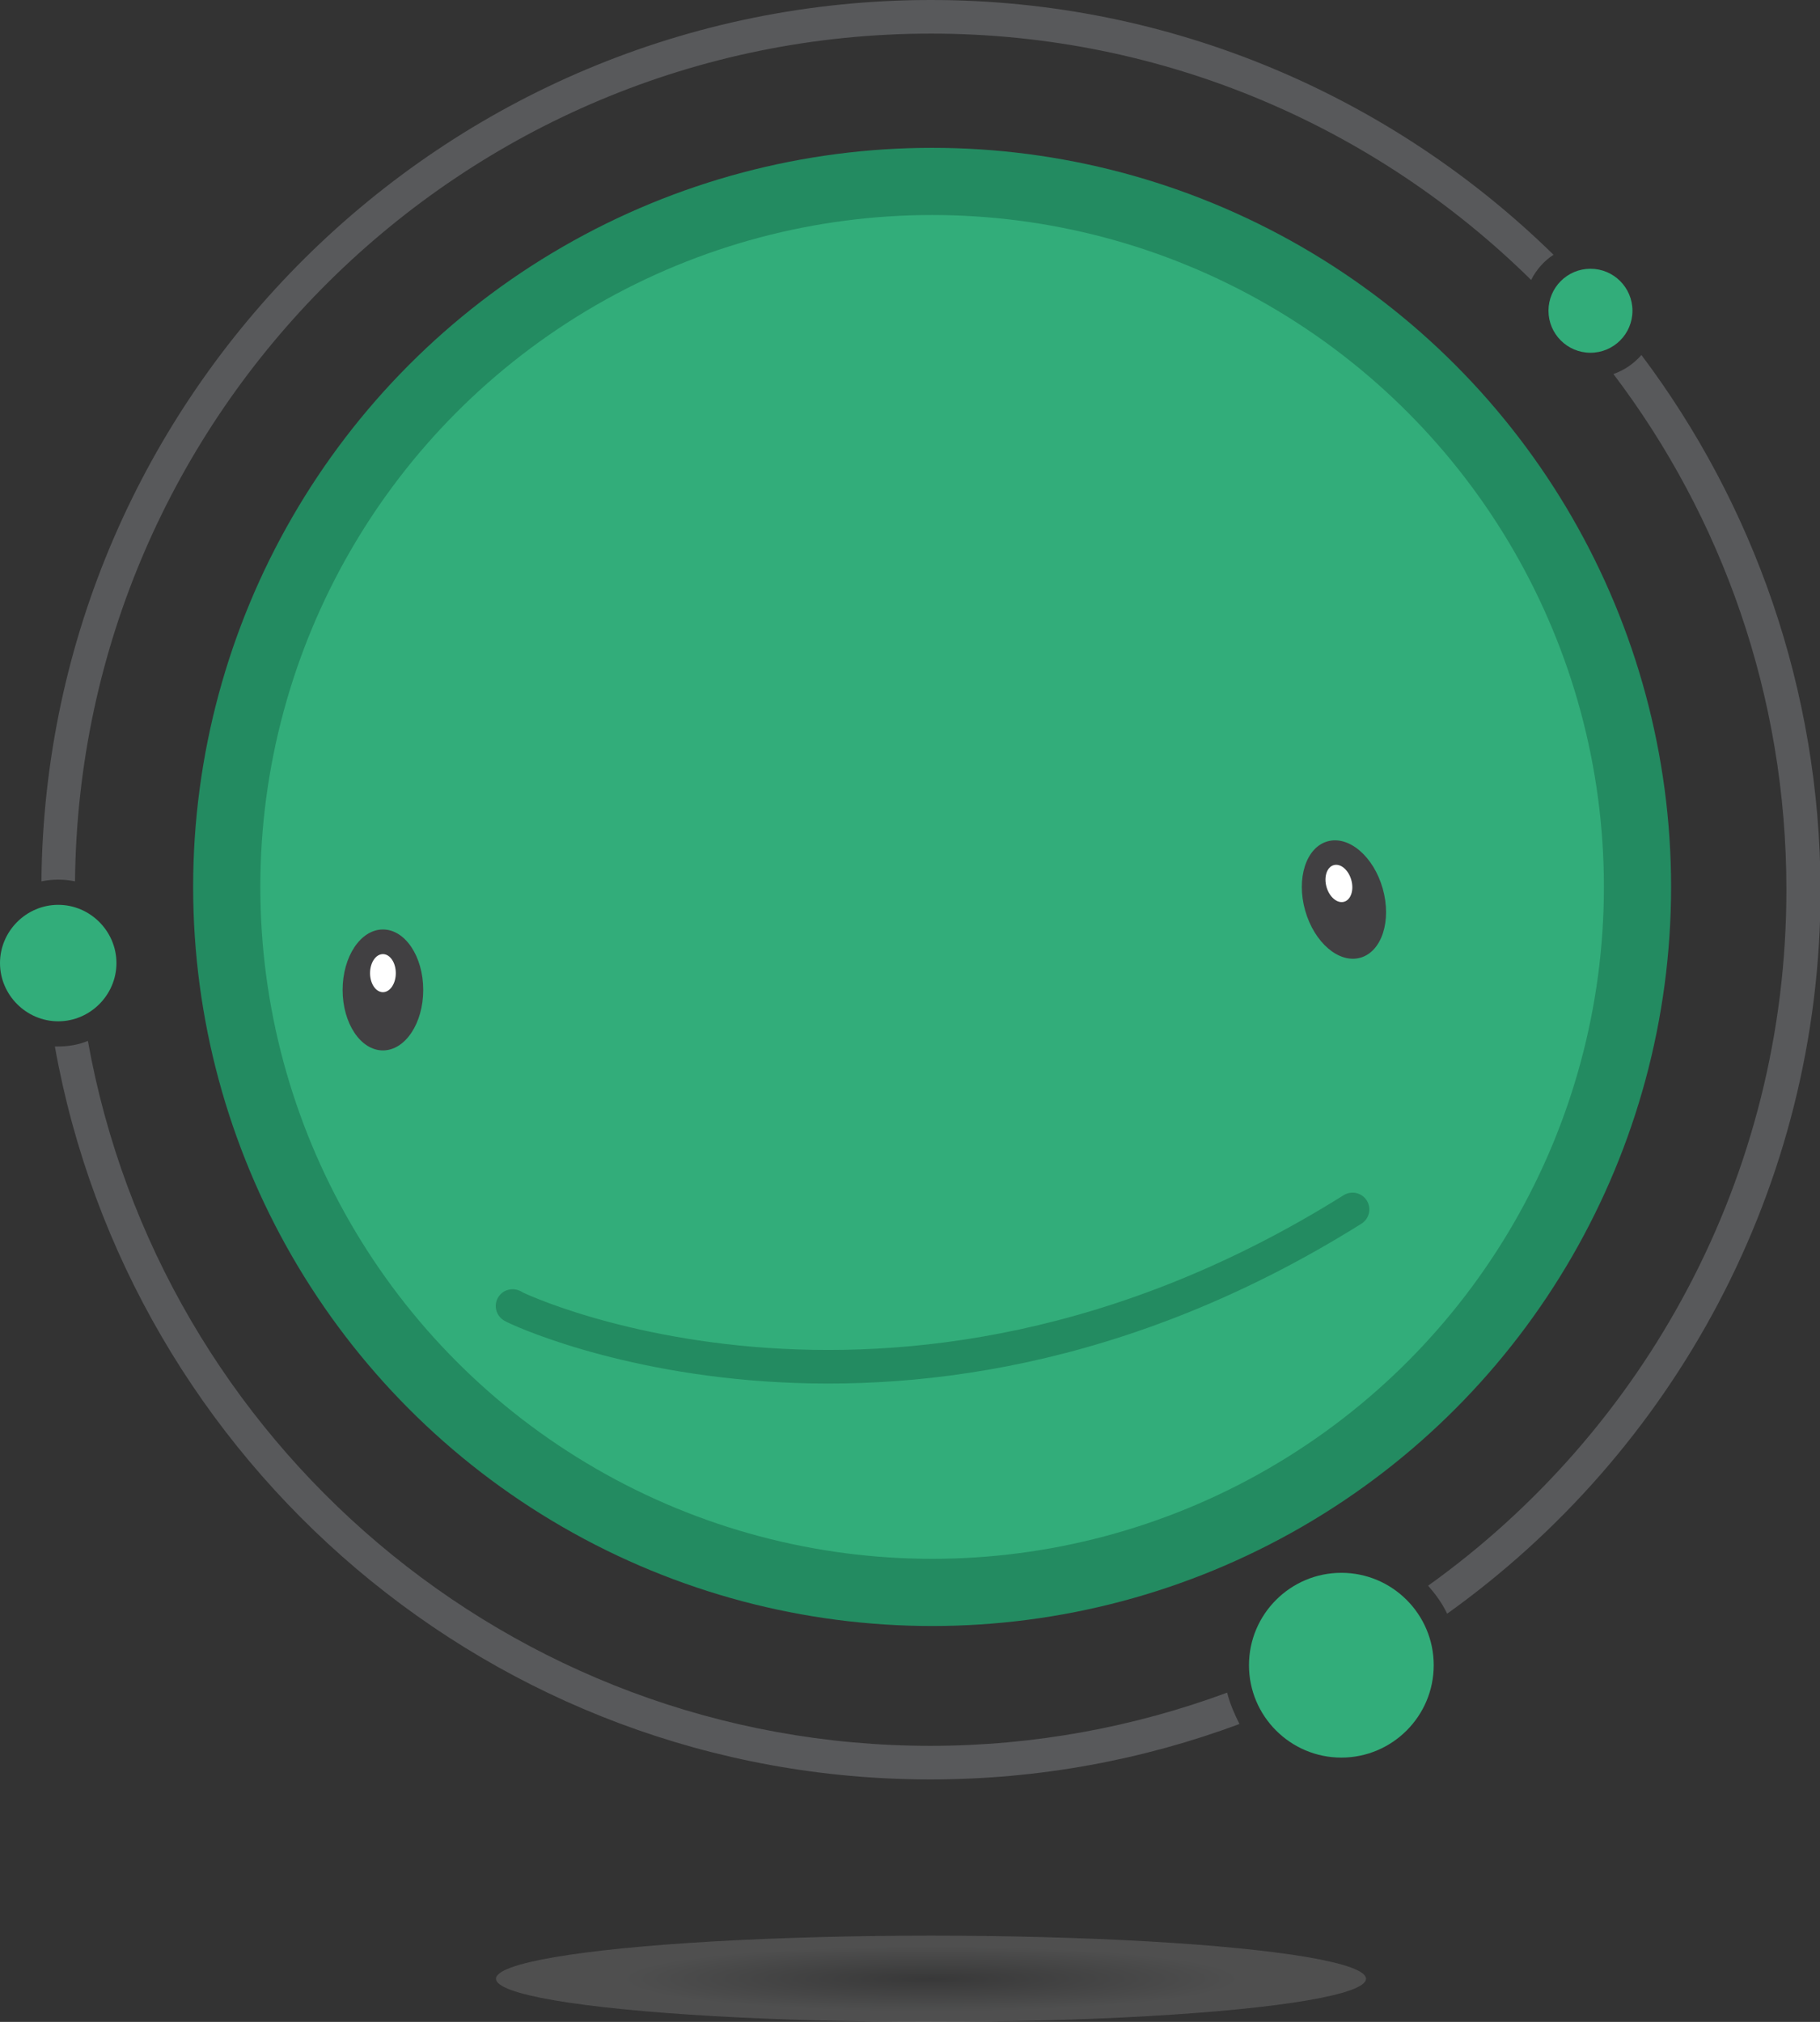 <?xml version="1.0" encoding="utf-8"?>
<!-- Generator: Adobe Illustrator 21.0.2, SVG Export Plug-In . SVG Version: 6.00 Build 0)  -->
<svg version="1.1" id="Layer_1" xmlns="http://www.w3.org/2000/svg" xmlns:xlink="http://www.w3.org/1999/xlink" x="0px" y="0px"
	 viewBox="0 0 325.1 361.1" enable-background="new 0 0 325.1 361.1" xml:space="preserve">
<rect x="0" y="0" width="325.1" height="361.1" fill="#333333" stroke="none"/>
<g id="face_1_">
	<circle id="circle_2_" fill="#32AD7A" stroke="#238B61" stroke-width="12" stroke-miterlimit="10" cx="166.5" cy="158.4" r="126"/>
	<path id="mouth_1_" fill="#32AD7A" stroke="#238B61" stroke-width="6" stroke-linecap="round" stroke-miterlimit="10" d="
		M91.7,233.3c-3.8-1.6,67.1,34.6,149.9-17.3"/>
</g>
<g id="eye--left_3_">
	<ellipse fill="#414042" cx="68.4" cy="176.8" rx="7.2" ry="10.8"/>
	<ellipse fill="#FFFFFF" cx="68.4" cy="173.8" rx="2.3" ry="3.4"/>
</g>
<g id="eye--left_2_">

		<ellipse transform="matrix(0.962 -0.272 0.272 0.962 -34.65 71.273)" fill="#414042" cx="240.1" cy="160.8" rx="7.2" ry="10.8"/>

		<ellipse transform="matrix(0.962 -0.272 0.272 0.962 -33.896 70.943)" fill="#FFFFFF" cx="239.2" cy="157.9" rx="2.3" ry="3.4"/>
</g>
<circle fill="#32AD7A" cx="284.1" cy="55.5" r="7.5"/>
<path fill="#32AD7A" d="M10.4,161.6C4.7,161.6,0,166.3,0,172s4.7,10.4,10.4,10.4s10.4-4.7,10.4-10.4S16.1,161.6,10.4,161.6z"/>
<g>
	<path fill="#32AD7A" d="M239.6,280.9c-9.1,0-16.5,7.4-16.5,16.5s7.4,16.5,16.5,16.5s16.5-7.4,16.5-16.5S248.7,280.9,239.6,280.9z"
		/>
	<g>
		<path fill="#58595B" d="M293.2,63.4c-1.3,1.5-3,2.7-5,3.4c19.4,25.6,30.9,57.5,30.9,92.1c0,51.2-25.3,96.6-64,124.3
			c1.3,1.5,2.5,3.1,3.4,5c40.3-28.8,66.7-76.1,66.7-129.3C325.1,123.1,313.2,90,293.2,63.4z"/>
		<path fill="#58595B" d="M10.4,157.1c1,0,2,0.1,3,0.3C14.2,73.8,82.4,6,166.3,6c41.7,0,79.6,16.8,107.2,44c0.9-1.8,2.3-3.4,4-4.5
			C248.8,17.4,209.5,0,166.3,0C79.1,0,8.2,70.5,7.4,157.4C8.4,157.2,9.4,157.1,10.4,157.1z"/>
		<path fill="#58595B" d="M219.2,302.3c-16.5,6.1-34.4,9.5-53,9.5c-75.1,0-137.7-54.4-150.5-125.9c-1.7,0.7-3.5,1-5.4,1
			c-0.2,0-0.4,0-0.5,0c13.3,74.3,78.3,130.9,156.4,130.9c19.4,0,38-3.5,55.2-9.9C220.5,306.1,219.7,304.3,219.2,302.3z"/>
	</g>
</g>
<radialGradient id="SVGID_1_" cx="164.365" cy="353.41" r="29.428" gradientTransform="matrix(1.9 0 0 0.2 -145.986 282.728)" gradientUnits="userSpaceOnUse">
	<stop  offset="0" style="stop-color:#58595B"/>
	<stop  offset="1" style="stop-color:#F1F2F2" fill-opacity="0"/>
</radialGradient>
<ellipse opacity="0.15" fill="url(#SVGID_1_)" cx="166.3" cy="353.4" rx="77.7" ry="7.7"/>
<g>
</g>
<g>
</g>
<g>
</g>
<g>
</g>
<g>
</g>
<g>
</g>
</svg>
